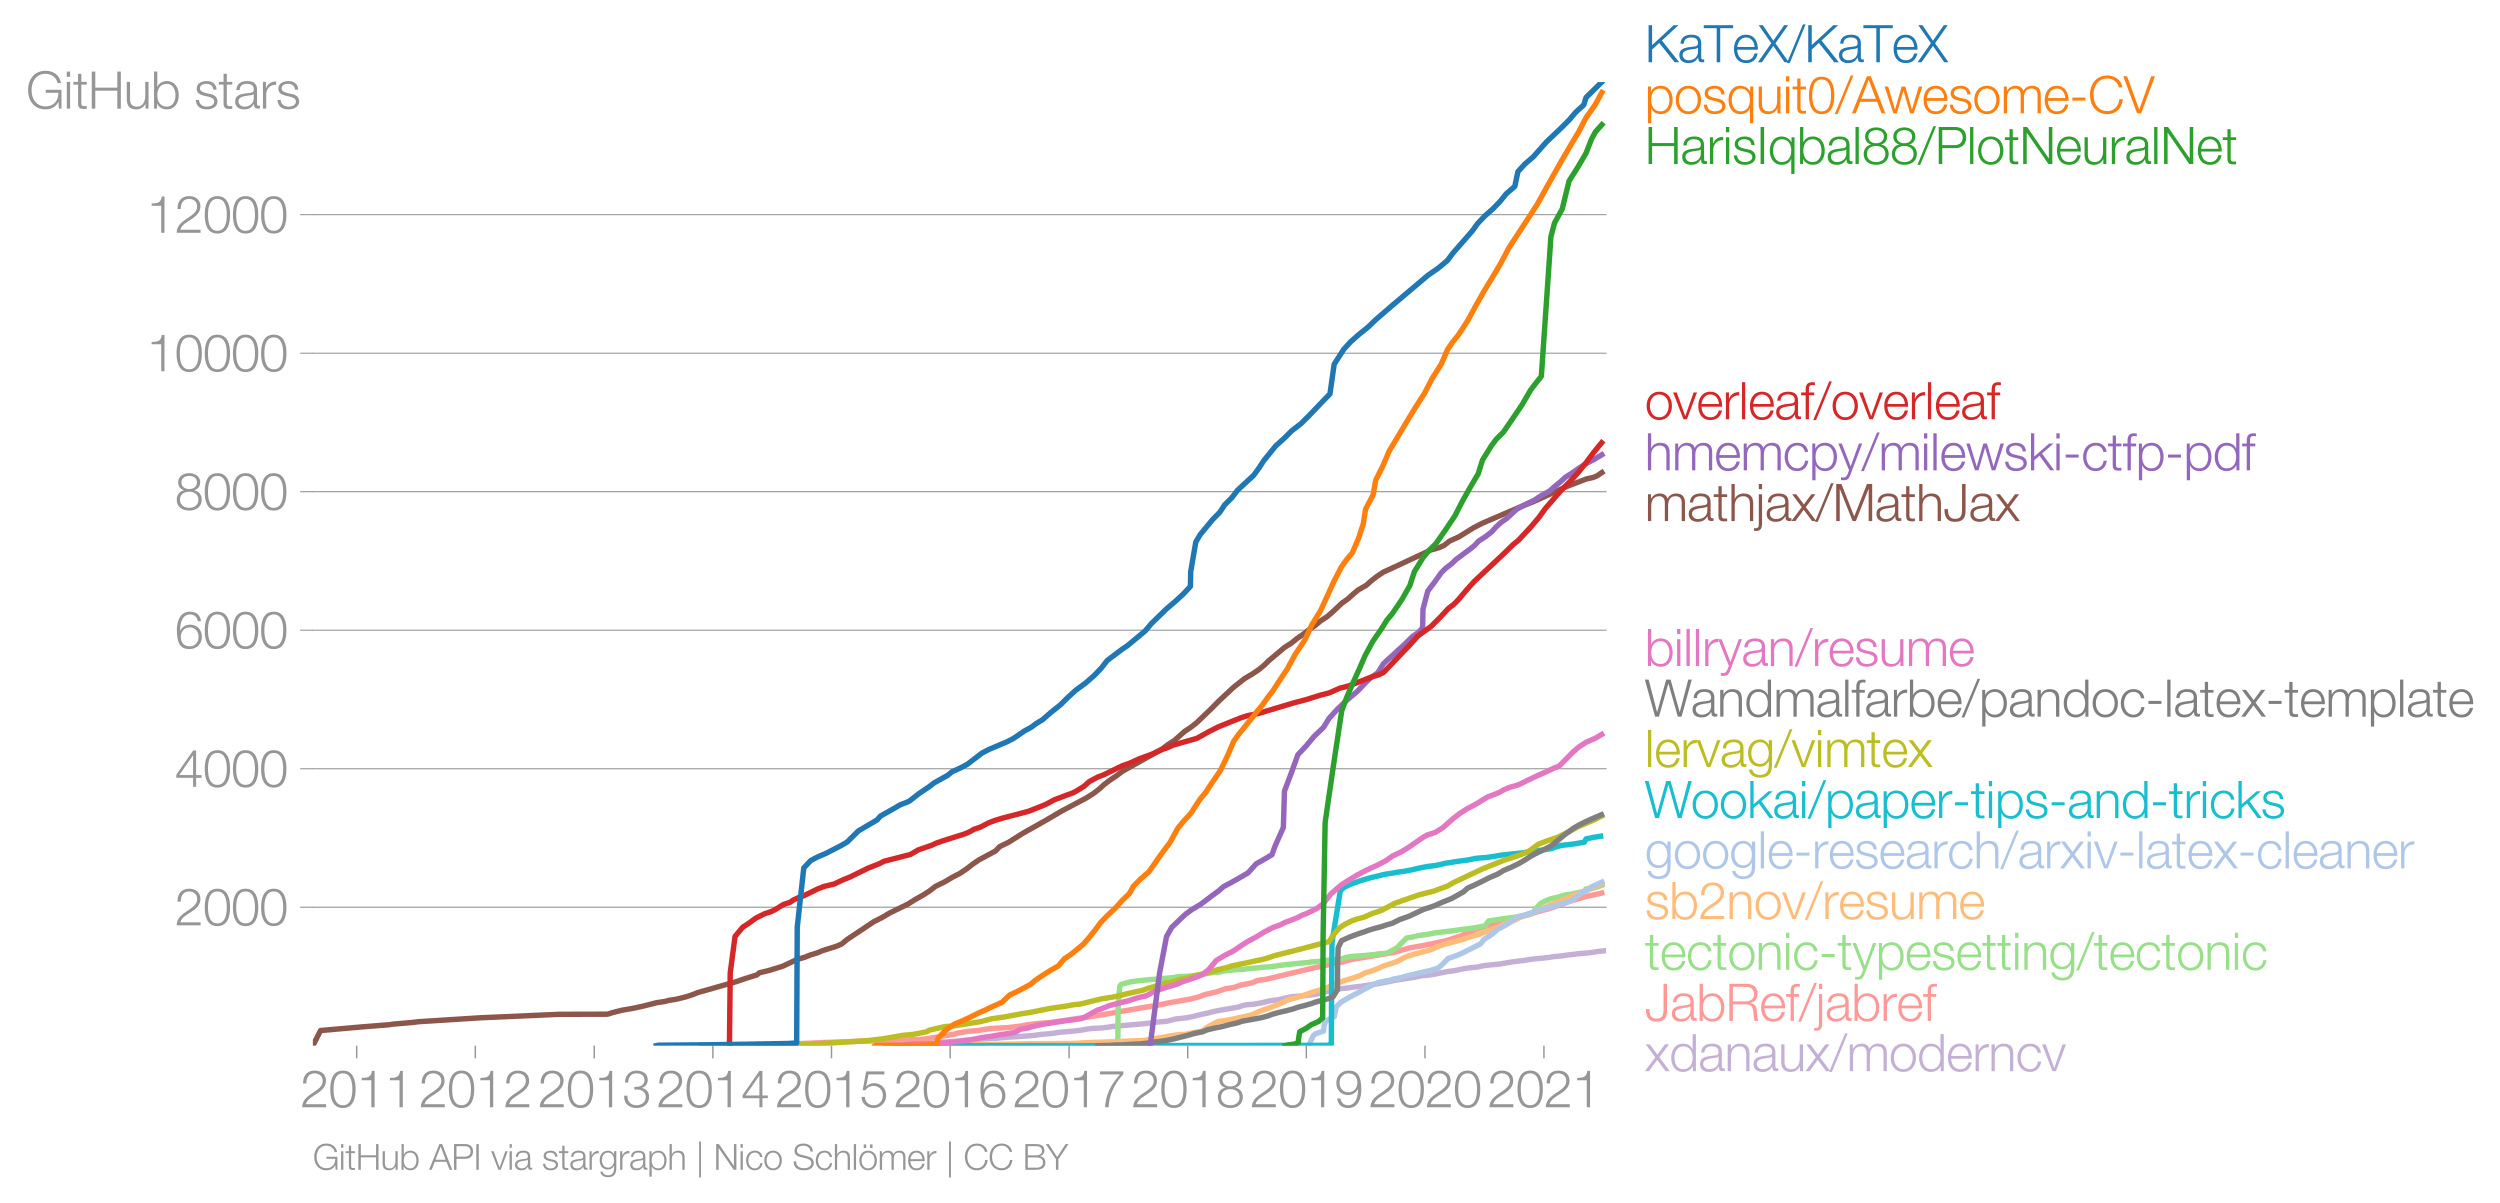 <svg height="443.088" viewBox="0 0 690.382 332.316" width="920.51" xmlns="http://www.w3.org/2000/svg" xmlns:xlink="http://www.w3.org/1999/xlink"><defs><style>*{stroke-linecap:butt;stroke-linejoin:round}</style></defs><g id="figure_1"><path d="M0 332.316h690.382V0H0z" style="fill:none" id="patch_1"/><g id="axes_1"><path d="M86.396 288.77h357.12V22.658H86.396z" style="fill:none" id="patch_2"/><g id="matplotlib.axis_1"><g id="xtick_1"><g id="line2d_1"><defs><path d="M0 0v3.5" id="mf310d216f3" style="stroke:#969696;stroke-width:.4"/></defs><use style="fill:#969696;stroke:#969696;stroke-width:.4" x="98.5" xlink:href="#mf310d216f3" y="288.77"/></g><g style="fill:#969696" transform="matrix(.14 0 0 -.14 82.933 305.767)" id="text_1"><defs><path d="M3181 371H691c109 602 909 999 1344 1293 583 378 1127 845 1127 1594 0 832-608 1260-1389 1260-973 0-1453-665-1434-1587h403c-12 659 276 1248 1012 1248 544 0 1004-333 1004-915 0-358-128-595-371-845C1626 1658 262 1331 230 0h2951v371z" id="HelveticaNeue-Light-32" transform="scale(.016)"/><path d="M1779 4179c1024 0 1159-1190 1159-1965 0-780-135-1971-1159-1971S621 1434 621 2214c0 775 134 1965 1158 1965zm0 339C474 4518 218 3258 218 2208 218 1165 474-96 1779-96c1306 0 1562 1261 1562 2310 0 1044-256 2304-1562 2304z" id="HelveticaNeue-Light-30" transform="scale(.016)"/><path d="M621 3328h1184V0h403v4480h-326c-122-826-557-838-1261-864v-288z" id="HelveticaNeue-Light-31" transform="scale(.016)"/></defs><use xlink:href="#HelveticaNeue-Light-32"/><use x="55.6" xlink:href="#HelveticaNeue-Light-30"/><use x="111.2" xlink:href="#HelveticaNeue-Light-31"/><use x="166.8" xlink:href="#HelveticaNeue-Light-31"/></g></g><g id="xtick_2"><use style="fill:#969696;stroke:#969696;stroke-width:.4" x="131.258" xlink:href="#mf310d216f3" y="288.77" id="line2d_2"/><g style="fill:#969696" transform="matrix(.14 0 0 -.14 115.692 305.767)" id="text_2"><use xlink:href="#HelveticaNeue-Light-32"/><use x="55.6" xlink:href="#HelveticaNeue-Light-30"/><use x="111.2" xlink:href="#HelveticaNeue-Light-31"/><use x="166.8" xlink:href="#HelveticaNeue-Light-32"/></g></g><g id="xtick_3"><use style="fill:#969696;stroke:#969696;stroke-width:.4" x="164.107" xlink:href="#mf310d216f3" y="288.77" id="line2d_3"/><g style="fill:#969696" transform="matrix(.14 0 0 -.14 148.54 305.767)" id="text_3"><defs><path d="M211 1427C147 467 813-96 1741-96c825 0 1542 486 1542 1363 0 589-339 1011-921 1107v13c480 115 755 506 755 992 0 794-685 1139-1389 1139-870 0-1408-627-1414-1472h403c-13 666 345 1133 1017 1133 538 0 980-256 980-845 0-563-493-819-909-812h-339v-340h339c595 0 1075-313 1075-947 0-640-557-992-1146-992-723 0-1145 474-1120 1184H211z" id="HelveticaNeue-Light-33" transform="scale(.016)"/></defs><use xlink:href="#HelveticaNeue-Light-32"/><use x="55.6" xlink:href="#HelveticaNeue-Light-30"/><use x="111.2" xlink:href="#HelveticaNeue-Light-31"/><use x="166.8" xlink:href="#HelveticaNeue-Light-33"/></g></g><g id="xtick_4"><use style="fill:#969696;stroke:#969696;stroke-width:.4" x="196.866" xlink:href="#mf310d216f3" y="288.77" id="line2d_4"/><g style="fill:#969696" transform="matrix(.14 0 0 -.14 181.3 305.767)" id="text_4"><defs><path d="M192 1114h2067V0h371v1114h672v339h-672v3027h-364L192 1504v-390zm365 339 1689 2438h13V1453H557z" id="HelveticaNeue-Light-34" transform="scale(.016)"/></defs><use xlink:href="#HelveticaNeue-Light-32"/><use x="55.6" xlink:href="#HelveticaNeue-Light-30"/><use x="111.2" xlink:href="#HelveticaNeue-Light-31"/><use x="166.8" xlink:href="#HelveticaNeue-Light-34"/></g></g><g id="xtick_5"><use style="fill:#969696;stroke:#969696;stroke-width:.4" x="229.625" xlink:href="#mf310d216f3" y="288.77" id="line2d_5"/><g style="fill:#969696" transform="matrix(.14 0 0 -.14 214.059 305.767)" id="text_5"><defs><path d="M230 1280C250 429 870-96 1702-96c858 0 1556 640 1556 1517 0 902-583 1549-1504 1549-346 0-724-154-948-416l-12 12 288 1485h1958v371H800L365 2099h345c218 339 602 531 999 531 665 0 1145-505 1145-1164 0-653-428-1223-1120-1223-614 0-1081 416-1100 1037H230z" id="HelveticaNeue-Light-35" transform="scale(.016)"/></defs><use xlink:href="#HelveticaNeue-Light-32"/><use x="55.6" xlink:href="#HelveticaNeue-Light-30"/><use x="111.2" xlink:href="#HelveticaNeue-Light-31"/><use x="166.8" xlink:href="#HelveticaNeue-Light-35"/></g></g><g id="xtick_6"><use style="fill:#969696;stroke:#969696;stroke-width:.4" x="262.384" xlink:href="#mf310d216f3" y="288.77" id="line2d_6"/><g style="fill:#969696" transform="matrix(.14 0 0 -.14 246.818 305.767)" id="text_6"><defs><path d="M1856 2579c685 0 1082-531 1082-1184 0-621-436-1152-1076-1152-780 0-1120 519-1120 1152 0 659 410 1184 1114 1184zm1376 768c-96 781-589 1171-1376 1171-1466 0-1600-1702-1600-2233C256 538 736-96 1824-96c883 0 1517 646 1517 1517 0 877-583 1497-1479 1497-505 0-979-300-1190-742h-13c0 813 192 2003 1235 2003 519 0 864-339 935-832h403z" id="HelveticaNeue-Light-36" transform="scale(.016)"/></defs><use xlink:href="#HelveticaNeue-Light-32"/><use x="55.6" xlink:href="#HelveticaNeue-Light-30"/><use x="111.2" xlink:href="#HelveticaNeue-Light-31"/><use x="166.8" xlink:href="#HelveticaNeue-Light-36"/></g></g><g id="xtick_7"><use style="fill:#969696;stroke:#969696;stroke-width:.4" x="295.233" xlink:href="#mf310d216f3" y="288.77" id="line2d_7"/><g style="fill:#969696" transform="matrix(.14 0 0 -.14 279.666 305.767)" id="text_7"><defs><path d="M326 4051h2477C1562 2637 1069 1517 960 0h435c103 2086 1255 3469 1811 4051v371H326v-371z" id="HelveticaNeue-Light-37" transform="scale(.016)"/></defs><use xlink:href="#HelveticaNeue-Light-32"/><use x="55.6" xlink:href="#HelveticaNeue-Light-30"/><use x="111.2" xlink:href="#HelveticaNeue-Light-31"/><use x="166.8" xlink:href="#HelveticaNeue-Light-37"/></g></g><g id="xtick_8"><use style="fill:#969696;stroke:#969696;stroke-width:.4" x="327.991" xlink:href="#mf310d216f3" y="288.77" id="line2d_8"/><g style="fill:#969696" transform="matrix(.14 0 0 -.14 312.425 305.767)" id="text_8"><defs><path d="M1779 243c-627 0-1139 339-1139 1011 0 660 525 986 1139 973 602 13 1139-326 1139-973 0-684-512-1011-1139-1011zm1357 3155c0 768-698 1120-1363 1120-659 0-1357-352-1357-1120 0-492 262-844 730-985v-13c-551-102-896-563-909-1146C237 352 941-96 1779-96c839 0 1543 448 1543 1350 0 602-340 1031-916 1146v13c455 134 730 499 730 985zm-1357-832c-473-12-960 231-960 832 0 512 467 781 960 781 538 0 954-269 954-781 0-576-461-844-954-832z" id="HelveticaNeue-Light-38" transform="scale(.016)"/></defs><use xlink:href="#HelveticaNeue-Light-32"/><use x="55.6" xlink:href="#HelveticaNeue-Light-30"/><use x="111.2" xlink:href="#HelveticaNeue-Light-31"/><use x="166.8" xlink:href="#HelveticaNeue-Light-38"/></g></g><g id="xtick_9"><use style="fill:#969696;stroke:#969696;stroke-width:.4" x="360.75" xlink:href="#mf310d216f3" y="288.77" id="line2d_9"/><g style="fill:#969696" transform="matrix(.14 0 0 -.14 345.184 305.767)" id="text_9"><defs><path d="M1702 1843c-684 0-1081 531-1081 1184 0 621 435 1152 1075 1152 781 0 1120-518 1120-1152 0-659-410-1184-1114-1184zM326 1075C422 294 915-96 1702-96c1466 0 1600 1702 1600 2234 0 1747-480 2380-1568 2380-883 0-1516-646-1516-1516 0-877 582-1498 1478-1498 506 0 979 301 1190 742h13c0-812-192-2003-1235-2003-518 0-864 339-934 832H326z" id="HelveticaNeue-Light-39" transform="scale(.016)"/></defs><use xlink:href="#HelveticaNeue-Light-32"/><use x="55.6" xlink:href="#HelveticaNeue-Light-30"/><use x="111.2" xlink:href="#HelveticaNeue-Light-31"/><use x="166.8" xlink:href="#HelveticaNeue-Light-39"/></g></g><g id="xtick_10"><use style="fill:#969696;stroke:#969696;stroke-width:.4" x="393.509" xlink:href="#mf310d216f3" y="288.77" id="line2d_10"/><g style="fill:#969696" transform="matrix(.14 0 0 -.14 377.943 305.767)" id="text_10"><use xlink:href="#HelveticaNeue-Light-32"/><use x="55.6" xlink:href="#HelveticaNeue-Light-30"/><use x="111.2" xlink:href="#HelveticaNeue-Light-32"/><use x="166.8" xlink:href="#HelveticaNeue-Light-30"/></g></g><g id="xtick_11"><use style="fill:#969696;stroke:#969696;stroke-width:.4" x="426.358" xlink:href="#mf310d216f3" y="288.77" id="line2d_11"/><g style="fill:#969696" transform="matrix(.14 0 0 -.14 410.792 305.767)" id="text_11"><use xlink:href="#HelveticaNeue-Light-32"/><use x="55.6" xlink:href="#HelveticaNeue-Light-30"/><use x="111.2" xlink:href="#HelveticaNeue-Light-32"/><use x="166.8" xlink:href="#HelveticaNeue-Light-31"/></g></g></g><g id="matplotlib.axis_2"><g id="ytick_1"><path clip-path="url(#p5af0086880)" d="M86.396 250.538h357.12" style="fill:none;stroke:#969696;stroke-linecap:square;stroke-width:.3" id="line2d_12"/><g id="line2d_13"><defs><path d="M0 0h-3.5" id="m563190202d" style="stroke:#969696;stroke-width:.3"/></defs><use style="fill:#969696;stroke:#969696;stroke-width:.3" x="86.396" xlink:href="#m563190202d" y="250.538"/></g><g style="fill:#969696" transform="matrix(.14 0 0 -.14 48.264 255.537)" id="text_12"><use xlink:href="#HelveticaNeue-Light-32"/><use x="55.6" xlink:href="#HelveticaNeue-Light-30"/><use x="111.2" xlink:href="#HelveticaNeue-Light-30"/><use x="166.8" xlink:href="#HelveticaNeue-Light-30"/></g></g><g id="ytick_2"><path clip-path="url(#p5af0086880)" d="M86.396 212.287h357.12" style="fill:none;stroke:#969696;stroke-linecap:square;stroke-width:.3" id="line2d_14"/><use style="fill:#969696;stroke:#969696;stroke-width:.3" x="86.396" xlink:href="#m563190202d" y="212.287" id="line2d_15"/><g style="fill:#969696" transform="matrix(.14 0 0 -.14 48.264 217.286)" id="text_13"><use xlink:href="#HelveticaNeue-Light-34"/><use x="55.6" xlink:href="#HelveticaNeue-Light-30"/><use x="111.2" xlink:href="#HelveticaNeue-Light-30"/><use x="166.8" xlink:href="#HelveticaNeue-Light-30"/></g></g><g id="ytick_3"><path clip-path="url(#p5af0086880)" d="M86.396 174.036h357.12" style="fill:none;stroke:#969696;stroke-linecap:square;stroke-width:.3" id="line2d_16"/><use style="fill:#969696;stroke:#969696;stroke-width:.3" x="86.396" xlink:href="#m563190202d" y="174.036" id="line2d_17"/><g style="fill:#969696" transform="matrix(.14 0 0 -.14 48.264 179.035)" id="text_14"><use xlink:href="#HelveticaNeue-Light-36"/><use x="55.6" xlink:href="#HelveticaNeue-Light-30"/><use x="111.2" xlink:href="#HelveticaNeue-Light-30"/><use x="166.8" xlink:href="#HelveticaNeue-Light-30"/></g></g><g id="ytick_4"><path clip-path="url(#p5af0086880)" d="M86.396 135.785h357.12" style="fill:none;stroke:#969696;stroke-linecap:square;stroke-width:.3" id="line2d_18"/><use style="fill:#969696;stroke:#969696;stroke-width:.3" x="86.396" xlink:href="#m563190202d" y="135.785" id="line2d_19"/><g style="fill:#969696" transform="matrix(.14 0 0 -.14 48.264 140.784)" id="text_15"><use xlink:href="#HelveticaNeue-Light-38"/><use x="55.6" xlink:href="#HelveticaNeue-Light-30"/><use x="111.2" xlink:href="#HelveticaNeue-Light-30"/><use x="166.8" xlink:href="#HelveticaNeue-Light-30"/></g></g><g id="ytick_5"><path clip-path="url(#p5af0086880)" d="M86.396 97.534h357.12" style="fill:none;stroke:#969696;stroke-linecap:square;stroke-width:.3" id="line2d_20"/><use style="fill:#969696;stroke:#969696;stroke-width:.3" x="86.396" xlink:href="#m563190202d" y="97.534" id="line2d_21"/><g style="fill:#969696" transform="matrix(.14 0 0 -.14 40.48 102.533)" id="text_16"><use xlink:href="#HelveticaNeue-Light-31"/><use x="55.6" xlink:href="#HelveticaNeue-Light-30"/><use x="111.2" xlink:href="#HelveticaNeue-Light-30"/><use x="166.8" xlink:href="#HelveticaNeue-Light-30"/><use x="222.4" xlink:href="#HelveticaNeue-Light-30"/></g></g><g id="ytick_6"><path clip-path="url(#p5af0086880)" d="M86.396 59.283h357.12" style="fill:none;stroke:#969696;stroke-linecap:square;stroke-width:.3" id="line2d_22"/><use style="fill:#969696;stroke:#969696;stroke-width:.3" x="86.396" xlink:href="#m563190202d" y="59.283" id="line2d_23"/><g style="fill:#969696" transform="matrix(.14 0 0 -.14 40.48 64.282)" id="text_17"><use xlink:href="#HelveticaNeue-Light-31"/><use x="55.6" xlink:href="#HelveticaNeue-Light-32"/><use x="111.2" xlink:href="#HelveticaNeue-Light-30"/><use x="166.8" xlink:href="#HelveticaNeue-Light-30"/><use x="222.4" xlink:href="#HelveticaNeue-Light-30"/></g></g><g style="fill:#969696" transform="matrix(.14 0 0 -.14 7.2 29.999)" id="text_18"><defs><path d="M4365 2323H2426v-371h1555c19-966-570-1677-1581-1677-1210 0-1722 1011-1722 2010 0 998 512 2009 1722 2009 870 0 1414-620 1472-1145h435c-166 998-947 1517-1907 1517-1440 0-2157-1133-2157-2381S960-96 2400-96c659 0 1274 275 1581 928h13l57-832h314v2323z" id="HelveticaNeue-Light-47" transform="scale(.016)"/><path d="M390 0h404v3302H390V0zm0 3923h404v647H390v-647z" id="HelveticaNeue-Light-69" transform="scale(.016)"/><path d="M1024 4294H621v-992H45v-339h576V704c-7-563 179-742 717-742 121 0 236 12 358 12v346c-115-13-230-19-346-19-288 19-326 173-326 435v2227h672v339h-672v992z" id="HelveticaNeue-Light-74" transform="scale(.016)"/><path d="M461 0h435v2214h2714V0h435v4570h-435V2586H896v1984H461V0z" id="HelveticaNeue-Light-48" transform="scale(.016)"/><path d="M3059 3302h-403V1568c0-672-301-1325-992-1325-640 0-864 314-883 909v2150H378V1158C378 390 704-96 1536-96c493 0 928 250 1139 691h13V0h371v3302z" id="HelveticaNeue-Light-75" transform="scale(.016)"/><path d="M3027 1651c0-685-313-1408-1081-1408-858 0-1159 723-1159 1408s301 1408 1159 1408c768 0 1081-723 1081-1408zM384 0h371v627h13C954 179 1414-96 1946-96c1004 0 1484 813 1484 1747 0 935-480 1747-1484 1747-493 0-973-249-1146-723h-13v1895H384V0z" id="HelveticaNeue-Light-62" transform="scale(.016)"/><path d="M2765 2336c-26 717-551 1062-1210 1062-582 0-1241-256-1241-928 0-563 396-742 921-883l519-115c364-90 723-218 723-602 0-460-525-627-903-627-537 0-940 282-972 826H198C262 262 787-96 1555-96c615 0 1325 275 1325 992 0 576-480 845-941 915l-537 122c-276 70-685 198-685 557 0 428 422 569 781 569 460 0 844-224 864-723h403z" id="HelveticaNeue-Light-73" transform="scale(.016)"/><path d="M2496 1280c6-646-538-1037-1152-1037-378 0-736 250-736 653 0 646 851 640 1536 762 109 19 288 51 339 147h13v-525zM749 2291c13 538 384 768 883 768 474 0 864-134 864-678 0-365-186-410-518-448-871-103-1773-135-1773-1063 0-665 499-966 1107-966 634 0 922 243 1203 672h13c0-346 64-576 474-576 108 0 172 6 262 26v339c-32-13-83-26-128-26-160 0-237 90-237 243v1754c0 883-633 1062-1216 1062-755 0-1299-332-1337-1107h403z" id="HelveticaNeue-Light-61" transform="scale(.016)"/><path d="M384 0h403v1760c0 685 499 1222 1229 1184v403c-595 26-1043-288-1248-819h-13v774H384V0z" id="HelveticaNeue-Light-72" transform="scale(.016)"/></defs><use xlink:href="#HelveticaNeue-Light-47"/><use x="74.1" xlink:href="#HelveticaNeue-Light-69"/><use x="92.6" xlink:href="#HelveticaNeue-Light-74"/><use x="122.2" xlink:href="#HelveticaNeue-Light-48"/><use x="192.6" xlink:href="#HelveticaNeue-Light-75"/><use x="246.3" xlink:href="#HelveticaNeue-Light-62"/><use x="303.7" xlink:href="#HelveticaNeue-Light-20"/><use x="331.5" xlink:href="#HelveticaNeue-Light-73"/><use x="379.6" xlink:href="#HelveticaNeue-Light-74"/><use x="409.2" xlink:href="#HelveticaNeue-Light-61"/><use x="461.1" xlink:href="#HelveticaNeue-Light-72"/><use x="492.6" xlink:href="#HelveticaNeue-Light-73"/></g></g><path clip-path="url(#p5af0086880)" d="m248.797 288.77 1.75-.191 1.91-.096 1.516-.115 1.544-.19 2.356-.211 2.474-.192 1.914-.095 1.197-.115 2.16-.21 1.071-.096 1.978-.115 2.528-.19 1.369-.097 2.328-.114 2.172-.21.905-.096 2.277-.115 1.48-.096 1.383-.095 2.494-.21 1.423-.211 2.376-.21 1.73-.192 1.174-.21 2.266-.191 2.32-.21 1.633-.192 1.065-.21 1.32-.21 1.201-.096 2.224-.115 1.662-.191 1.15-.21 2.416-.211 2.408-.21 2.266-.192 2.357-.21 1.609-.21 1.665-.21 2.348-.192.854-.21 1.437-.402 1.78-.191 1.676-.21 1.963-.422 1.539-.401 2.03-.421 1.433-.402 2.15-.42 2.422-.402 2.366-.42 1.294-.402.695-.21 2.417-.211 2.243-.402 1.723-.42.957-.192 1.895-.21 1.676-.421 1.905-.402 2.249-.19 1.986-.211 1.705-.191 1.321-.21 1.852-.422 1.22-.401 2.556-.421.732-.191 2.046-.21 1.26-.211 2.134-.21 2.628-.402 2.628-.42 2.073-.402 2.036-.421 2.406-.402 1.473-.21 1.426-.21 1.882-.402 1.83-.21 1.707-.211 1.938-.402 1.954-.401 1.62-.192 1.16-.21 1.904-.42 1.341-.192 2.087-.21 2.05-.421 1.892-.191 2.222-.21 2.434-.421 1.257-.192 1.53-.21 1.936-.21.962-.21 1.58-.192 2.23-.21 1.973-.21 1.103-.211 2.178-.192 1.383-.21 1.856-.21 1.512-.21 2.603-.192 1.518-.21 1.368-.21 2.104-.211" style="fill:none;stroke:#c5b0d5;stroke-linecap:square;stroke-width:1.5" id="line2d_24"/><path clip-path="url(#p5af0086880)" d="m203.124 288.77 3.315-.23 2.333-.076 8.6-.115 2.65-.115 8.175-.363 25.988-.841 1.703-.173 7.676-1.281 1.107-.325 2.968-.478 2.239-.172 2.98-.478 1.954-.173 3.31-.153 4.013-.478 1.472-.325 2.627-.325 4.043-.325 6.395-.956 4.359-.632 4.051-.65 9.206-1.626 5.784-.956 2.89-.63 5.61-.976 2.519-.631 1.649-.65 2.956-.651 2.763-.956 2.269-.325 1.847-.65 3.251-.65 1.415-.651 2.323-.306 4.081-.976 9.419-2.256 1.664-.326 4.154-.956 2.065-.325 2.163-.631 11.744-1.95 4.481-1.282 3.689-.631 6.113-1.282 4.072-1.3 2.972-1.282 1.558-.65 3.984-1.281 3.175-.632 3.922-1.3 2.759-.65 1.985-.632 4.55-1.3 3.731-1.281 1.681-.65 4.443-1.301 4.343-.957h0" style="fill:none;stroke:#ff9896;stroke-linecap:square;stroke-width:1.5" id="line2d_25"/><path clip-path="url(#p5af0086880)" d="m298.784 288.77 2.17-.02.9-.018.108-.039 1.751-.019 1.914-.019 2.965-.019v-.019l.008-.172.013-.344.032-.67.066-1.358.017-2.716.05-5.412.424-5.413.383-.669 2.364-.67 2.033-.324 1.868-.173 1.756-.172 2.068-.172 1.53-.172 2.534-.172.918-.172 1.062-.153 1.924-.077 1.258-.095 2.341-.345 2.178-.344.795-.172 2.24-.172 1.554-.325 1.287-.172 1.688-.173 2.675-.172 1.128-.172 2.284-.172 1.793-.172 1.871-.153 1.315-.172 2.535-.344 1.454-.153 1.622-.173 1.625-.172 2.16-.172.788-.153 2.27-.172 2.662-.344 1.784-.172 1.794-.172.766-.345 1.852-.325 2.68-.172 1.74-.172 1.802-.172 1.045-.172 2.225-.173.483-.172 2.446-1.358 2.661-2.696 1.996-.325 1.295-.345 2.585-.344 1.696-.344 2.583-.325 1.504-.172 1.343-.173 2.286-.344 1.792-.172 1.071-.172 1.933-.325 1.668-.344.393-.67.558-.67 2.463-.344 2.238-.344 2.691-.325 1.616-.344 1.805-.344 1.24-.345.975-1.358 1.173-1.338 1.19-.67 1.735-.688 1.422-.325 1.288-.345 1.097-.344 2.352-.344 1.288-.325 1.79-.345.46-.688 2.096-.249.945-.248 1.348-.517" style="fill:none;stroke:#98df8a;stroke-linecap:square;stroke-width:1.5" id="line2d_26"/><g style="fill:#1f77b4" transform="matrix(.14 0 0 -.14 454.23 17.197)" id="text_19"><defs><path d="M461 0h435v1568l877 813L3674 0h563L2099 2682l2042 1888h-589L896 2112v2458H461V0z" id="HelveticaNeue-Light-4b" transform="scale(.016)"/><path d="M-32 4198h1594V0h435v4198h1593v372H-32v-372z" id="HelveticaNeue-Light-54" transform="scale(.016)"/><path d="M3162 1542c32 928-391 1856-1453 1856-1050 0-1491-876-1491-1747C218 710 659-96 1709-96c832 0 1267 435 1440 1184h-403c-128-499-448-845-1037-845-775 0-1082 711-1088 1299h2541zM621 1882c64 601 429 1177 1088 1177 653 0 1030-569 1049-1177H621z" id="HelveticaNeue-Light-65" transform="scale(.016)"/><path d="M1568 2355-77 0h493l1408 2016L3213 0h525L2086 2342l1562 2228h-486L1824 2656 531 4570H19l1549-2215z" id="HelveticaNeue-Light-58" transform="scale(.016)"/><path d="m262-96 1952 4762h-326L-83-96h345z" id="HelveticaNeue-Light-2f" transform="scale(.016)"/></defs><use xlink:href="#HelveticaNeue-Light-4b"/><use x="64.8" xlink:href="#HelveticaNeue-Light-61"/><use x="116.7" xlink:href="#HelveticaNeue-Light-54"/><use x="172.3" xlink:href="#HelveticaNeue-Light-65"/><use x="224.2" xlink:href="#HelveticaNeue-Light-58"/><use x="281.6" xlink:href="#HelveticaNeue-Light-2f"/><use x="314.9" xlink:href="#HelveticaNeue-Light-4b"/><use x="379.7" xlink:href="#HelveticaNeue-Light-61"/><use x="431.6" xlink:href="#HelveticaNeue-Light-54"/><use x="487.2" xlink:href="#HelveticaNeue-Light-65"/><use x="539.1" xlink:href="#HelveticaNeue-Light-58"/></g><g style="fill:#ff7f0e" transform="matrix(.14 0 0 -.14 454.23 31.302)" id="text_20"><defs><path d="M3027 1651c0-685-313-1408-1081-1408-858 0-1159 723-1159 1408 0 749 269 1408 1159 1408 768 0 1081-723 1081-1408zM384-1222h403V627h13C973 154 1453-96 1946-96c1004 0 1484 813 1484 1747 0 935-480 1747-1484 1747-532 0-992-275-1178-723h-13v627H384v-4524z" id="HelveticaNeue-Light-70" transform="scale(.016)"/><path d="M1779 3398c-1011 0-1561-800-1561-1747S768-96 1779-96s1562 800 1562 1747-551 1747-1562 1747zm0-339c775 0 1159-704 1159-1408S2554 243 1779 243c-774 0-1158 704-1158 1408s384 1408 1158 1408z" id="HelveticaNeue-Light-6f" transform="scale(.016)"/><path d="M646 1651c0 685 314 1408 1082 1408 858 0 1158-723 1158-1408S2586 243 1728 243C960 243 646 966 646 1651zm2644 1651h-372v-627h-12c-173 429-698 723-1178 723-1005 0-1485-812-1485-1747C243 717 723-96 1728-96c493 0 973 250 1146 723h12v-1849h404v4524z" id="HelveticaNeue-Light-71" transform="scale(.016)"/><path d="M-45 0h467l551 1421h2080L3610 0h467L2285 4570h-487L-45 0zm2067 4134 884-2342H1107l915 2342z" id="HelveticaNeue-Light-41" transform="scale(.016)"/><path d="M1114 0h441l807 2778h12L3187 0h442l1062 3302h-429L3418 474h-13l-807 2828h-454L1338 474h-13L480 3302H51L1114 0z" id="HelveticaNeue-Light-77" transform="scale(.016)"/><path d="M384 0h403v1843c7 691 288 1216 986 1216 512 0 697-371 691-819V0h403v1869c0 614 199 1190 896 1190 576 0 781-294 781-838V0h403v2240c0 781-371 1158-1094 1158-435 0-851-211-1050-646-121 435-512 646-947 646-525 0-870-256-1082-652h-19v556H384V0z" id="HelveticaNeue-Light-6d" transform="scale(.016)"/><path d="M1984 1574v372H384v-372h1600z" id="HelveticaNeue-Light-2d" transform="scale(.016)"/><path d="M4237 3187c-115 960-973 1479-1837 1479-1440 0-2157-1133-2157-2381S960-96 2400-96c1069 0 1779 717 1901 1837h-435c-84-813-621-1466-1466-1466-1210 0-1722 1011-1722 2010 0 998 512 2009 1722 2009 666 0 1248-403 1402-1107h435z" id="HelveticaNeue-Light-43" transform="scale(.016)"/><path d="M1651 0h506l1696 4570h-461L1920 480h-13L422 4570H-45L1651 0z" id="HelveticaNeue-Light-56" transform="scale(.016)"/></defs><use xlink:href="#HelveticaNeue-Light-70"/><use x="57.4" xlink:href="#HelveticaNeue-Light-6f"/><use x="113" xlink:href="#HelveticaNeue-Light-73"/><use x="161.1" xlink:href="#HelveticaNeue-Light-71"/><use x="218.5" xlink:href="#HelveticaNeue-Light-75"/><use x="272.2" xlink:href="#HelveticaNeue-Light-69"/><use x="290.7" xlink:href="#HelveticaNeue-Light-74"/><use x="320.3" xlink:href="#HelveticaNeue-Light-30"/><use x="375.9" xlink:href="#HelveticaNeue-Light-2f"/><use x="409.2" xlink:href="#HelveticaNeue-Light-41"/><use x="472.2" xlink:href="#HelveticaNeue-Light-77"/><use x="546.3" xlink:href="#HelveticaNeue-Light-65"/><use x="598.2" xlink:href="#HelveticaNeue-Light-73"/><use x="646.3" xlink:href="#HelveticaNeue-Light-6f"/><use x="701.9" xlink:href="#HelveticaNeue-Light-6d"/><use x="785.2" xlink:href="#HelveticaNeue-Light-65"/><use x="837.1" xlink:href="#HelveticaNeue-Light-2d"/><use x="874.1" xlink:href="#HelveticaNeue-Light-43"/><use x="944.5" xlink:href="#HelveticaNeue-Light-56"/></g><g style="fill:#2ca02c" transform="matrix(.14 0 0 -.14 454.23 45.302)" id="text_21"><defs><path d="M493 0h435v4570H493V0z" id="HelveticaNeue-Light-49" transform="scale(.016)"/><path d="M390 0h404v4570H390V0z" id="HelveticaNeue-Light-6c" transform="scale(.016)"/><path d="M461 0h435v1958h1594c819 0 1356 480 1356 1306s-537 1306-1356 1306H461V0zm435 4198h1498c601 0 1017-307 1017-934s-416-934-1017-934H896v1868z" id="HelveticaNeue-Light-50" transform="scale(.016)"/><path d="M454 0h436v3866h12L3565 0h486v4570h-435V704h-13L941 4570H454V0z" id="HelveticaNeue-Light-4e" transform="scale(.016)"/></defs><use xlink:href="#HelveticaNeue-Light-48"/><use x="70.4" xlink:href="#HelveticaNeue-Light-61"/><use x="122.3" xlink:href="#HelveticaNeue-Light-72"/><use x="153.8" xlink:href="#HelveticaNeue-Light-69"/><use x="172.3" xlink:href="#HelveticaNeue-Light-73"/><use x="220.4" xlink:href="#HelveticaNeue-Light-49"/><use x="242.6" xlink:href="#HelveticaNeue-Light-71"/><use x="300" xlink:href="#HelveticaNeue-Light-62"/><use x="357.4" xlink:href="#HelveticaNeue-Light-61"/><use x="409.3" xlink:href="#HelveticaNeue-Light-6c"/><use x="427.8" xlink:href="#HelveticaNeue-Light-38"/><use x="483.4" xlink:href="#HelveticaNeue-Light-38"/><use x="539" xlink:href="#HelveticaNeue-Light-2f"/><use x="572.3" xlink:href="#HelveticaNeue-Light-50"/><use x="635.3" xlink:href="#HelveticaNeue-Light-6c"/><use x="653.8" xlink:href="#HelveticaNeue-Light-6f"/><use x="709.4" xlink:href="#HelveticaNeue-Light-74"/><use x="739" xlink:href="#HelveticaNeue-Light-4e"/><use x="809.4" xlink:href="#HelveticaNeue-Light-65"/><use x="861.3" xlink:href="#HelveticaNeue-Light-75"/><use x="915" xlink:href="#HelveticaNeue-Light-72"/><use x="946.5" xlink:href="#HelveticaNeue-Light-61"/><use x="998.4" xlink:href="#HelveticaNeue-Light-6c"/><use x="1016.9" xlink:href="#HelveticaNeue-Light-4e"/><use x="1087.3" xlink:href="#HelveticaNeue-Light-65"/><use x="1139.2" xlink:href="#HelveticaNeue-Light-74"/></g><g style="fill:#d62728" transform="matrix(.14 0 0 -.14 454.23 115.782)" id="text_22"><defs><path d="M1286 0h429l1235 3302h-416L1510 403h-12L461 3302H13L1286 0z" id="HelveticaNeue-Light-76" transform="scale(.016)"/><path d="M1658 3302h-653v288c6 359-7 640 441 640 96 0 186-12 295-32v346c-128 19-224 26-339 26-647 0-807-397-800-967v-301H38v-339h564V0h403v2963h653v339z" id="HelveticaNeue-Light-66" transform="scale(.016)"/></defs><use xlink:href="#HelveticaNeue-Light-6f"/><use x="55.6" xlink:href="#HelveticaNeue-Light-76"/><use x="101.9" xlink:href="#HelveticaNeue-Light-65"/><use x="153.8" xlink:href="#HelveticaNeue-Light-72"/><use x="185.3" xlink:href="#HelveticaNeue-Light-6c"/><use x="203.8" xlink:href="#HelveticaNeue-Light-65"/><use x="255.7" xlink:href="#HelveticaNeue-Light-61"/><use x="307.6" xlink:href="#HelveticaNeue-Light-66"/><use x="333.5" xlink:href="#HelveticaNeue-Light-2f"/><use x="366.8" xlink:href="#HelveticaNeue-Light-6f"/><use x="422.4" xlink:href="#HelveticaNeue-Light-76"/><use x="468.7" xlink:href="#HelveticaNeue-Light-65"/><use x="520.6" xlink:href="#HelveticaNeue-Light-72"/><use x="552.1" xlink:href="#HelveticaNeue-Light-6c"/><use x="570.6" xlink:href="#HelveticaNeue-Light-65"/><use x="622.5" xlink:href="#HelveticaNeue-Light-61"/><use x="674.4" xlink:href="#HelveticaNeue-Light-66"/></g><g style="fill:#9467bd" transform="matrix(.14 0 0 -.14 454.23 129.887)" id="text_23"><defs><path d="M378 0h403v1926c13 647 397 1133 1037 1133 652 0 838-429 838-998V0h403v2125c0 787-281 1273-1209 1273-468 0-909-268-1056-665h-13v1837H378V0z" id="HelveticaNeue-Light-68" transform="scale(.016)"/><path d="M3117 2266c-90 755-634 1132-1338 1132-1011 0-1561-800-1561-1747S768-96 1779-96c736 0 1255 486 1363 1280h-403c-51-550-461-941-960-941-774 0-1158 704-1158 1408s384 1408 1158 1408c525 0 826-301 935-793h403z" id="HelveticaNeue-Light-63" transform="scale(.016)"/><path d="m1331 13-141-378c-134-307-217-518-576-518-89 0-179 13-275 32v-339c64-26 147-26 307-32 506 0 640 160 871 716l1433 3808h-403L1530 486 442 3302H13L1331 13z" id="HelveticaNeue-Light-79" transform="scale(.016)"/><path d="M384 0h403v1254l653 544L2746 0h505L1747 2080l1408 1222h-537L787 1702v2868H384V0z" id="HelveticaNeue-Light-6b" transform="scale(.016)"/><path d="M646 1651c0 685 314 1408 1082 1408 858 0 1158-723 1158-1408S2586 243 1728 243C960 243 646 966 646 1651zm2644 2919h-404V2675h-12c-173 474-653 723-1146 723-1005 0-1485-812-1485-1747C243 717 723-96 1728-96c480 0 1005 294 1178 723h12V0h372v4570z" id="HelveticaNeue-Light-64" transform="scale(.016)"/></defs><use xlink:href="#HelveticaNeue-Light-68"/><use x="53.7" xlink:href="#HelveticaNeue-Light-6d"/><use x="137" xlink:href="#HelveticaNeue-Light-65"/><use x="188.9" xlink:href="#HelveticaNeue-Light-6d"/><use x="272.2" xlink:href="#HelveticaNeue-Light-63"/><use x="324.1" xlink:href="#HelveticaNeue-Light-70"/><use x="381.5" xlink:href="#HelveticaNeue-Light-79"/><use x="427.8" xlink:href="#HelveticaNeue-Light-2f"/><use x="461.1" xlink:href="#HelveticaNeue-Light-6d"/><use x="544.4" xlink:href="#HelveticaNeue-Light-69"/><use x="562.9" xlink:href="#HelveticaNeue-Light-6c"/><use x="581.4" xlink:href="#HelveticaNeue-Light-65"/><use x="633.3" xlink:href="#HelveticaNeue-Light-77"/><use x="707.4" xlink:href="#HelveticaNeue-Light-73"/><use x="755.5" xlink:href="#HelveticaNeue-Light-6b"/><use x="805.5" xlink:href="#HelveticaNeue-Light-69"/><use x="824" xlink:href="#HelveticaNeue-Light-2d"/><use x="861" xlink:href="#HelveticaNeue-Light-63"/><use x="912.9" xlink:href="#HelveticaNeue-Light-74"/><use x="942.5" xlink:href="#HelveticaNeue-Light-66"/><use x="968.4" xlink:href="#HelveticaNeue-Light-70"/><use x="1025.8" xlink:href="#HelveticaNeue-Light-2d"/><use x="1062.8" xlink:href="#HelveticaNeue-Light-70"/><use x="1120.2" xlink:href="#HelveticaNeue-Light-64"/><use x="1177.6" xlink:href="#HelveticaNeue-Light-66"/></g><g style="fill:#8c564b" transform="matrix(.14 0 0 -.14 454.23 143.887)" id="text_24"><defs><path d="M390-403c0-275-51-480-364-480-64-7-154 0-218 6v-333c96 0 186-12 282-12 569 0 704 422 704 915v3609H390V-403zm0 4326h404v647H390v-647z" id="HelveticaNeue-Light-6a" transform="scale(.016)"/><path d="M6 0h500l1017 1389L2560 0h512L1786 1722l1190 1580h-506l-921-1254-941 1254H102l1184-1587L6 0z" id="HelveticaNeue-Light-78" transform="scale(.016)"/><path d="M448 0h435v3949h13L2464 0h410l1561 3949h13V0h435v4570h-640L2669 563 1088 4570H448V0z" id="HelveticaNeue-Light-4d" transform="scale(.016)"/><path d="M2304 1459c0-838-179-1184-858-1184-902 0-864 800-876 1191H134C128 672 358-96 1408-96c986 0 1331 442 1331 1370v3296h-435V1459z" id="HelveticaNeue-Light-4a" transform="scale(.016)"/></defs><use xlink:href="#HelveticaNeue-Light-6d"/><use x="83.3" xlink:href="#HelveticaNeue-Light-61"/><use x="135.2" xlink:href="#HelveticaNeue-Light-74"/><use x="164.8" xlink:href="#HelveticaNeue-Light-68"/><use x="218.5" xlink:href="#HelveticaNeue-Light-6a"/><use x="237" xlink:href="#HelveticaNeue-Light-61"/><use x="288.9" xlink:href="#HelveticaNeue-Light-78"/><use x="337" xlink:href="#HelveticaNeue-Light-2f"/><use x="370.3" xlink:href="#HelveticaNeue-Light-4d"/><use x="453.6" xlink:href="#HelveticaNeue-Light-61"/><use x="505.5" xlink:href="#HelveticaNeue-Light-74"/><use x="535.1" xlink:href="#HelveticaNeue-Light-68"/><use x="588.8" xlink:href="#HelveticaNeue-Light-4a"/><use x="638.8" xlink:href="#HelveticaNeue-Light-61"/><use x="690.7" xlink:href="#HelveticaNeue-Light-78"/></g><g style="fill:#e377c2" transform="matrix(.14 0 0 -.14 454.23 183.914)" id="text_25"><defs><path d="M378 0h403v1926c13 647 397 1133 1037 1133 652 0 838-429 838-998V0h403v2125c0 787-281 1273-1209 1273-468 0-909-268-1056-665h-13v569H378V0z" id="HelveticaNeue-Light-6e" transform="scale(.016)"/></defs><use xlink:href="#HelveticaNeue-Light-62"/><use x="57.4" xlink:href="#HelveticaNeue-Light-69"/><use x="75.9" xlink:href="#HelveticaNeue-Light-6c"/><use x="94.4" xlink:href="#HelveticaNeue-Light-6c"/><use x="112.9" xlink:href="#HelveticaNeue-Light-72"/><use x="144.4" xlink:href="#HelveticaNeue-Light-79"/><use x="190.7" xlink:href="#HelveticaNeue-Light-61"/><use x="242.6" xlink:href="#HelveticaNeue-Light-6e"/><use x="296.3" xlink:href="#HelveticaNeue-Light-2f"/><use x="329.6" xlink:href="#HelveticaNeue-Light-72"/><use x="361.1" xlink:href="#HelveticaNeue-Light-65"/><use x="413" xlink:href="#HelveticaNeue-Light-73"/><use x="461.1" xlink:href="#HelveticaNeue-Light-75"/><use x="514.8" xlink:href="#HelveticaNeue-Light-6d"/><use x="598.1" xlink:href="#HelveticaNeue-Light-65"/></g><g style="fill:#7f7f7f" transform="matrix(.14 0 0 -.14 454.23 197.914)" id="text_26"><defs><path d="M1267 0h474l1152 4090h13L4064 0h461l1261 4570h-436L4307 570h-13L3174 4570h-544L1517 570h-13L467 4570H0L1267 0z" id="HelveticaNeue-Light-57" transform="scale(.016)"/></defs><use xlink:href="#HelveticaNeue-Light-57"/><use x="90.7" xlink:href="#HelveticaNeue-Light-61"/><use x="142.6" xlink:href="#HelveticaNeue-Light-6e"/><use x="196.3" xlink:href="#HelveticaNeue-Light-64"/><use x="253.7" xlink:href="#HelveticaNeue-Light-6d"/><use x="337" xlink:href="#HelveticaNeue-Light-61"/><use x="388.9" xlink:href="#HelveticaNeue-Light-6c"/><use x="407.4" xlink:href="#HelveticaNeue-Light-66"/><use x="433.3" xlink:href="#HelveticaNeue-Light-61"/><use x="485.2" xlink:href="#HelveticaNeue-Light-72"/><use x="516.7" xlink:href="#HelveticaNeue-Light-62"/><use x="574.1" xlink:href="#HelveticaNeue-Light-65"/><use x="626" xlink:href="#HelveticaNeue-Light-2f"/><use x="659.3" xlink:href="#HelveticaNeue-Light-70"/><use x="716.7" xlink:href="#HelveticaNeue-Light-61"/><use x="768.6" xlink:href="#HelveticaNeue-Light-6e"/><use x="822.3" xlink:href="#HelveticaNeue-Light-64"/><use x="879.7" xlink:href="#HelveticaNeue-Light-6f"/><use x="935.3" xlink:href="#HelveticaNeue-Light-63"/><use x="987.2" xlink:href="#HelveticaNeue-Light-2d"/><use x="1024.2" xlink:href="#HelveticaNeue-Light-6c"/><use x="1042.7" xlink:href="#HelveticaNeue-Light-61"/><use x="1094.6" xlink:href="#HelveticaNeue-Light-74"/><use x="1124.2" xlink:href="#HelveticaNeue-Light-65"/><use x="1176.1" xlink:href="#HelveticaNeue-Light-78"/><use x="1224.2" xlink:href="#HelveticaNeue-Light-2d"/><use x="1261.2" xlink:href="#HelveticaNeue-Light-74"/><use x="1290.8" xlink:href="#HelveticaNeue-Light-65"/><use x="1342.7" xlink:href="#HelveticaNeue-Light-6d"/><use x="1426" xlink:href="#HelveticaNeue-Light-70"/><use x="1483.4" xlink:href="#HelveticaNeue-Light-6c"/><use x="1501.9" xlink:href="#HelveticaNeue-Light-61"/><use x="1553.8" xlink:href="#HelveticaNeue-Light-74"/><use x="1583.4" xlink:href="#HelveticaNeue-Light-65"/></g><g style="fill:#bcbd22" transform="matrix(.14 0 0 -.14 454.23 211.81)" id="text_27"><defs><path d="M1709 378c-743 0-1088 646-1088 1312 0 684 320 1369 1088 1369 761 0 1062-723 1062-1369 0-672-365-1312-1062-1312zm1465 2924h-403v-569h-13c-160 365-569 665-1049 665-954 0-1491-755-1491-1664C218 794 653 38 1709 38c473 0 864 276 1049 679h13V269c0-807-320-1248-1062-1248-448 0-877 173-967 659H339c58-704 711-998 1370-998 1081 0 1459 601 1465 1587v3033z" id="HelveticaNeue-Light-67" transform="scale(.016)"/></defs><use xlink:href="#HelveticaNeue-Light-6c"/><use x="18.5" xlink:href="#HelveticaNeue-Light-65"/><use x="70.4" xlink:href="#HelveticaNeue-Light-72"/><use x="101.9" xlink:href="#HelveticaNeue-Light-76"/><use x="148.2" xlink:href="#HelveticaNeue-Light-61"/><use x="200.1" xlink:href="#HelveticaNeue-Light-67"/><use x="255.7" xlink:href="#HelveticaNeue-Light-2f"/><use x="289" xlink:href="#HelveticaNeue-Light-76"/><use x="335.3" xlink:href="#HelveticaNeue-Light-69"/><use x="353.8" xlink:href="#HelveticaNeue-Light-6d"/><use x="437.1" xlink:href="#HelveticaNeue-Light-74"/><use x="466.7" xlink:href="#HelveticaNeue-Light-65"/><use x="518.6" xlink:href="#HelveticaNeue-Light-78"/></g><g style="fill:#17becf" transform="matrix(.14 0 0 -.14 454.23 225.914)" id="text_28"><use xlink:href="#HelveticaNeue-Light-57"/><use x="90.7" xlink:href="#HelveticaNeue-Light-6f"/><use x="146.3" xlink:href="#HelveticaNeue-Light-6f"/><use x="201.9" xlink:href="#HelveticaNeue-Light-6b"/><use x="251.9" xlink:href="#HelveticaNeue-Light-61"/><use x="303.8" xlink:href="#HelveticaNeue-Light-69"/><use x="322.3" xlink:href="#HelveticaNeue-Light-2f"/><use x="355.6" xlink:href="#HelveticaNeue-Light-70"/><use x="413" xlink:href="#HelveticaNeue-Light-61"/><use x="464.9" xlink:href="#HelveticaNeue-Light-70"/><use x="522.3" xlink:href="#HelveticaNeue-Light-65"/><use x="574.2" xlink:href="#HelveticaNeue-Light-72"/><use x="605.7" xlink:href="#HelveticaNeue-Light-2d"/><use x="642.7" xlink:href="#HelveticaNeue-Light-74"/><use x="672.3" xlink:href="#HelveticaNeue-Light-69"/><use x="690.8" xlink:href="#HelveticaNeue-Light-70"/><use x="748.2" xlink:href="#HelveticaNeue-Light-73"/><use x="796.3" xlink:href="#HelveticaNeue-Light-2d"/><use x="833.3" xlink:href="#HelveticaNeue-Light-61"/><use x="885.2" xlink:href="#HelveticaNeue-Light-6e"/><use x="938.9" xlink:href="#HelveticaNeue-Light-64"/><use x="996.3" xlink:href="#HelveticaNeue-Light-2d"/><use x="1033.3" xlink:href="#HelveticaNeue-Light-74"/><use x="1062.9" xlink:href="#HelveticaNeue-Light-72"/><use x="1094.4" xlink:href="#HelveticaNeue-Light-69"/><use x="1112.9" xlink:href="#HelveticaNeue-Light-63"/><use x="1164.8" xlink:href="#HelveticaNeue-Light-6b"/><use x="1214.8" xlink:href="#HelveticaNeue-Light-73"/></g><g style="fill:#aec7e8" transform="matrix(.14 0 0 -.14 454.23 239.81)" id="text_29"><use xlink:href="#HelveticaNeue-Light-67"/><use x="55.6" xlink:href="#HelveticaNeue-Light-6f"/><use x="111.2" xlink:href="#HelveticaNeue-Light-6f"/><use x="166.8" xlink:href="#HelveticaNeue-Light-67"/><use x="222.4" xlink:href="#HelveticaNeue-Light-6c"/><use x="240.9" xlink:href="#HelveticaNeue-Light-65"/><use x="292.8" xlink:href="#HelveticaNeue-Light-2d"/><use x="329.8" xlink:href="#HelveticaNeue-Light-72"/><use x="361.3" xlink:href="#HelveticaNeue-Light-65"/><use x="413.2" xlink:href="#HelveticaNeue-Light-73"/><use x="461.3" xlink:href="#HelveticaNeue-Light-65"/><use x="513.2" xlink:href="#HelveticaNeue-Light-61"/><use x="565.1" xlink:href="#HelveticaNeue-Light-72"/><use x="596.6" xlink:href="#HelveticaNeue-Light-63"/><use x="648.5" xlink:href="#HelveticaNeue-Light-68"/><use x="702.2" xlink:href="#HelveticaNeue-Light-2f"/><use x="735.5" xlink:href="#HelveticaNeue-Light-61"/><use x="787.4" xlink:href="#HelveticaNeue-Light-72"/><use x="818.9" xlink:href="#HelveticaNeue-Light-78"/><use x="867" xlink:href="#HelveticaNeue-Light-69"/><use x="885.5" xlink:href="#HelveticaNeue-Light-76"/><use x="931.8" xlink:href="#HelveticaNeue-Light-2d"/><use x="968.8" xlink:href="#HelveticaNeue-Light-6c"/><use x="987.3" xlink:href="#HelveticaNeue-Light-61"/><use x="1039.2" xlink:href="#HelveticaNeue-Light-74"/><use x="1068.8" xlink:href="#HelveticaNeue-Light-65"/><use x="1120.7" xlink:href="#HelveticaNeue-Light-78"/><use x="1168.8" xlink:href="#HelveticaNeue-Light-2d"/><use x="1205.8" xlink:href="#HelveticaNeue-Light-63"/><use x="1257.7" xlink:href="#HelveticaNeue-Light-6c"/><use x="1276.2" xlink:href="#HelveticaNeue-Light-65"/><use x="1328.1" xlink:href="#HelveticaNeue-Light-61"/><use x="1380" xlink:href="#HelveticaNeue-Light-6e"/><use x="1433.7" xlink:href="#HelveticaNeue-Light-65"/><use x="1485.6" xlink:href="#HelveticaNeue-Light-72"/></g><g style="fill:#ffbb78" transform="matrix(.14 0 0 -.14 454.23 253.81)" id="text_30"><use xlink:href="#HelveticaNeue-Light-73"/><use x="48.1" xlink:href="#HelveticaNeue-Light-62"/><use x="105.5" xlink:href="#HelveticaNeue-Light-32"/><use x="161.1" xlink:href="#HelveticaNeue-Light-6e"/><use x="214.8" xlink:href="#HelveticaNeue-Light-6f"/><use x="270.4" xlink:href="#HelveticaNeue-Light-76"/><use x="316.7" xlink:href="#HelveticaNeue-Light-2f"/><use x="350" xlink:href="#HelveticaNeue-Light-72"/><use x="381.5" xlink:href="#HelveticaNeue-Light-65"/><use x="433.4" xlink:href="#HelveticaNeue-Light-73"/><use x="481.5" xlink:href="#HelveticaNeue-Light-75"/><use x="535.2" xlink:href="#HelveticaNeue-Light-6d"/><use x="618.5" xlink:href="#HelveticaNeue-Light-65"/></g><g style="fill:#98df8a" transform="matrix(.14 0 0 -.14 454.23 267.81)" id="text_31"><use xlink:href="#HelveticaNeue-Light-74"/><use x="29.6" xlink:href="#HelveticaNeue-Light-65"/><use x="81.5" xlink:href="#HelveticaNeue-Light-63"/><use x="133.4" xlink:href="#HelveticaNeue-Light-74"/><use x="163" xlink:href="#HelveticaNeue-Light-6f"/><use x="218.6" xlink:href="#HelveticaNeue-Light-6e"/><use x="272.3" xlink:href="#HelveticaNeue-Light-69"/><use x="290.8" xlink:href="#HelveticaNeue-Light-63"/><use x="342.7" xlink:href="#HelveticaNeue-Light-2d"/><use x="379.7" xlink:href="#HelveticaNeue-Light-74"/><use x="409.3" xlink:href="#HelveticaNeue-Light-79"/><use x="455.6" xlink:href="#HelveticaNeue-Light-70"/><use x="513" xlink:href="#HelveticaNeue-Light-65"/><use x="564.9" xlink:href="#HelveticaNeue-Light-73"/><use x="613" xlink:href="#HelveticaNeue-Light-65"/><use x="664.9" xlink:href="#HelveticaNeue-Light-74"/><use x="694.5" xlink:href="#HelveticaNeue-Light-74"/><use x="724.1" xlink:href="#HelveticaNeue-Light-69"/><use x="742.6" xlink:href="#HelveticaNeue-Light-6e"/><use x="796.3" xlink:href="#HelveticaNeue-Light-67"/><use x="851.9" xlink:href="#HelveticaNeue-Light-2f"/><use x="885.2" xlink:href="#HelveticaNeue-Light-74"/><use x="914.8" xlink:href="#HelveticaNeue-Light-65"/><use x="966.7" xlink:href="#HelveticaNeue-Light-63"/><use x="1018.6" xlink:href="#HelveticaNeue-Light-74"/><use x="1048.2" xlink:href="#HelveticaNeue-Light-6f"/><use x="1103.8" xlink:href="#HelveticaNeue-Light-6e"/><use x="1157.5" xlink:href="#HelveticaNeue-Light-69"/><use x="1176" xlink:href="#HelveticaNeue-Light-63"/></g><g style="fill:#ff9896" transform="matrix(.14 0 0 -.14 454.23 281.914)" id="text_32"><defs><path d="M461 0h435v2029h1651c826 32 877-679 915-1319 13-192 13-531 122-710h480c-192 230-192 858-211 1171-32 544-205 954-800 1031v12c589 116 889 589 889 1165 0 826-633 1191-1388 1191H461V0zm435 4198h1626c652 0 985-352 985-908 0-557-454-890-985-890H896v1798z" id="HelveticaNeue-Light-52" transform="scale(.016)"/></defs><use xlink:href="#HelveticaNeue-Light-4a"/><use x="50" xlink:href="#HelveticaNeue-Light-61"/><use x="101.9" xlink:href="#HelveticaNeue-Light-62"/><use x="159.3" xlink:href="#HelveticaNeue-Light-52"/><use x="226" xlink:href="#HelveticaNeue-Light-65"/><use x="277.9" xlink:href="#HelveticaNeue-Light-66"/><use x="303.8" xlink:href="#HelveticaNeue-Light-2f"/><use x="337.1" xlink:href="#HelveticaNeue-Light-6a"/><use x="355.6" xlink:href="#HelveticaNeue-Light-61"/><use x="407.5" xlink:href="#HelveticaNeue-Light-62"/><use x="464.9" xlink:href="#HelveticaNeue-Light-72"/><use x="496.4" xlink:href="#HelveticaNeue-Light-65"/><use x="548.3" xlink:href="#HelveticaNeue-Light-66"/></g><g style="fill:#c5b0d5" transform="matrix(.14 0 0 -.14 454.23 295.81)" id="text_33"><use xlink:href="#HelveticaNeue-Light-78"/><use x="48.1" xlink:href="#HelveticaNeue-Light-64"/><use x="105.5" xlink:href="#HelveticaNeue-Light-61"/><use x="157.4" xlink:href="#HelveticaNeue-Light-6e"/><use x="211.1" xlink:href="#HelveticaNeue-Light-61"/><use x="263" xlink:href="#HelveticaNeue-Light-75"/><use x="316.7" xlink:href="#HelveticaNeue-Light-78"/><use x="364.8" xlink:href="#HelveticaNeue-Light-2f"/><use x="398.1" xlink:href="#HelveticaNeue-Light-6d"/><use x="481.4" xlink:href="#HelveticaNeue-Light-6f"/><use x="537" xlink:href="#HelveticaNeue-Light-64"/><use x="594.4" xlink:href="#HelveticaNeue-Light-65"/><use x="646.3" xlink:href="#HelveticaNeue-Light-72"/><use x="677.8" xlink:href="#HelveticaNeue-Light-6e"/><use x="731.5" xlink:href="#HelveticaNeue-Light-63"/><use x="783.4" xlink:href="#HelveticaNeue-Light-76"/></g><g style="fill:#969696" transform="matrix(.097 0 0 -.097 86.396 323.036)" id="text_34"><defs><path d="M544-1370h339v6400H544v-6400z" id="HelveticaNeue-Light-7c" transform="scale(.016)"/><path d="M230 1504C179 390 973-96 2054-96c1620 0 1748 992 1748 1306 0 748-538 1030-1184 1203l-1114 275c-371 90-691 269-691 698 0 678 550 908 1145 908 647 0 1223-352 1248-1049h436c6 934-788 1421-1690 1421-1286 0-1574-839-1574-1287 0-710 492-966 1030-1101l1018-249c422-103 940-307 940-826 0-665-729-928-1209-928-832 0-1511 288-1491 1229H230z" id="HelveticaNeue-Light-53" transform="scale(.016)"/><path d="M1779 3398c-1011 0-1561-800-1561-1747S768-96 1779-96s1562 800 1562 1747-551 1747-1562 1747zm0-339c775 0 1159-704 1159-1408S2554 243 1779 243c-774 0-1158 704-1158 1408s384 1408 1158 1408zm787 813v646h-435v-646h435zm-1132 0v646H998v-646h436z" id="HelveticaNeue-Light-f6" transform="scale(.016)"/><path d="M896 2195h1498c761 0 1203-301 1203-883 0-730-557-947-1203-941H896v1824zM461 0h1933c1484 0 1638 864 1638 1299 0 595-378 1037-966 1114v13c473 102 793 544 793 1024 0 851-697 1120-1465 1120H461V0zm435 4198h1498c678 0 1030-288 1030-857 0-429-333-775-1030-775H896v1632z" id="HelveticaNeue-Light-42" transform="scale(.016)"/><path d="M1734 0h436v1882l1804 2688h-518L1958 2253 454 4570H-64l1798-2688V0z" id="HelveticaNeue-Light-59" transform="scale(.016)"/></defs><use xlink:href="#HelveticaNeue-Light-47"/><use x="74.1" xlink:href="#HelveticaNeue-Light-69"/><use x="92.6" xlink:href="#HelveticaNeue-Light-74"/><use x="122.2" xlink:href="#HelveticaNeue-Light-48"/><use x="192.6" xlink:href="#HelveticaNeue-Light-75"/><use x="246.3" xlink:href="#HelveticaNeue-Light-62"/><use x="303.7" xlink:href="#HelveticaNeue-Light-20"/><use x="331.5" xlink:href="#HelveticaNeue-Light-41"/><use x="394.5" xlink:href="#HelveticaNeue-Light-50"/><use x="457.5" xlink:href="#HelveticaNeue-Light-49"/><use x="479.7" xlink:href="#HelveticaNeue-Light-20"/><use x="507.5" xlink:href="#HelveticaNeue-Light-76"/><use x="553.8" xlink:href="#HelveticaNeue-Light-69"/><use x="572.3" xlink:href="#HelveticaNeue-Light-61"/><use x="624.2" xlink:href="#HelveticaNeue-Light-20"/><use x="652" xlink:href="#HelveticaNeue-Light-73"/><use x="700.1" xlink:href="#HelveticaNeue-Light-74"/><use x="729.7" xlink:href="#HelveticaNeue-Light-61"/><use x="781.6" xlink:href="#HelveticaNeue-Light-72"/><use x="813.1" xlink:href="#HelveticaNeue-Light-67"/><use x="868.7" xlink:href="#HelveticaNeue-Light-72"/><use x="900.2" xlink:href="#HelveticaNeue-Light-61"/><use x="952.1" xlink:href="#HelveticaNeue-Light-70"/><use x="1009.5" xlink:href="#HelveticaNeue-Light-68"/><use x="1063.2" xlink:href="#HelveticaNeue-Light-20"/><use x="1091" xlink:href="#HelveticaNeue-Light-7c"/><use x="1113.2" xlink:href="#HelveticaNeue-Light-20"/><use x="1141" xlink:href="#HelveticaNeue-Light-4e"/><use x="1211.4" xlink:href="#HelveticaNeue-Light-69"/><use x="1229.9" xlink:href="#HelveticaNeue-Light-63"/><use x="1281.8" xlink:href="#HelveticaNeue-Light-6f"/><use x="1337.4" xlink:href="#HelveticaNeue-Light-20"/><use x="1365.2" xlink:href="#HelveticaNeue-Light-53"/><use x="1428.2" xlink:href="#HelveticaNeue-Light-63"/><use x="1480.1" xlink:href="#HelveticaNeue-Light-68"/><use x="1533.8" xlink:href="#HelveticaNeue-Light-6c"/><use x="1552.3" xlink:href="#HelveticaNeue-Light-f6"/><use x="1607.9" xlink:href="#HelveticaNeue-Light-6d"/><use x="1691.2" xlink:href="#HelveticaNeue-Light-65"/><use x="1743.1" xlink:href="#HelveticaNeue-Light-72"/><use x="1774.6" xlink:href="#HelveticaNeue-Light-20"/><use x="1802.4" xlink:href="#HelveticaNeue-Light-7c"/><use x="1824.6" xlink:href="#HelveticaNeue-Light-20"/><use x="1852.4" xlink:href="#HelveticaNeue-Light-43"/><use x="1922.8" xlink:href="#HelveticaNeue-Light-43"/><use x="1993.2" xlink:href="#HelveticaNeue-Light-20"/><use x="2021" xlink:href="#HelveticaNeue-Light-42"/><use x="2087.7" xlink:href="#HelveticaNeue-Light-59"/></g><path clip-path="url(#p5af0086880)" d="m255.114 288.77.627-.153.049-.038 2.66-.02 1.384-.019 1.04-.019 2.822-.019 3.306-.019 4.809-.019.415-.02 2.63-.037 2.518-.039 1.373-.038 1.62-.019 1.404-.02 1.766-.037.091-.02 4.811-.019 1.383-.019 4.262-.019 1.716-.019 1.513-.038 2.112-.153 2.333-.077.715-.038 1.998-.057 1.705-.077 1.698-.019 1.056-.02.15-.057 1.333-.076 2.558-.096 1.731-.076 1.427-.077 1.15-.172 1.896-.344 2.067-.325 1.562-.344 2.277-.326 2.612-.172.434-.172 1.75-.325 1.998-.344 1.921-1.339 2.539-1.339 2.376-.325 1.84-.344 1.362-.325 1.78-.345 2.385-.669 1.388-.67 1.825-.669 1.94-.67 1.606-.65 1.517-.669 1.357-.67 2.546-.669 2.117-.669 1.817-.67 2.261-.669 1.914-.67 1.724-.669 1.513-.669 1.807-.67 2.287-.669 1.928-.67 1.186-.669 2.19-.669 1.71-.67 1.365-.65 2.178-.669 1.816-.67 1.144-.669 1.482-.67 2.198-.669 2.643-.669 2.164-.67 1.276-.669 2.083-.67 2.542-.668 2.465-.67 1.797-.67 2.504-.669 1.788-.669 1.635-.67 1.91-.65 1.241-.67 1.94-.668 1.475-.67 1.303-.67 1.714-.669 1.886-.67 1.627-.668 1.525-.67 1.397-.67 1.706-.669 1.832-.669 1.534-.67 1.409-.669 1.918-.67 1.786-.669 2.258-.994 2.053-.995" style="fill:none;stroke:#ffbb78;stroke-linecap:square;stroke-width:1.5" id="line2d_27"/><path clip-path="url(#p5af0086880)" d="m361.403 288.77 1.206-2.678.757-.669 2.141-.67.138-1.338.335-1.339 2.482-1.339.521-2.677 1.375-1.34 2.298-1.338 2.523-1.339 2.478-1.338 1.247-.67 1.612-.67 1.447-.324 1.886-.345.914-.325 1.893-.344 2.352-.67 1.56-.324 1.3-.345 1.457-.325 1.59-.344 2.2-.67 1.526-1.338 1.272-1.34 2.001-.669 1.618-.669 2.68-1.339 2.623-1.338 1.101-1.34 2.12-1.338 1.514-1.339 2.526-1.339 1.892-1.338.806-.67 2.449-.67 2.033-.669 2.123-.669 2.18-.67 2.577-.669 1.989-.67 2.087-.669 1.473-1.338 2.29-1.34 1.759-1.166 2.604-1.166" style="fill:none;stroke:#aec7e8;stroke-linecap:square;stroke-width:1.5" id="line2d_28"/><path clip-path="url(#p5af0086880)" d="m246.656 288.77 61.124-.02 5.39-.018 14.864-.02 22.335-.019 16.363-.019.177-.114.745-.23.001-.44.003-.899.008-1.778.016-3.577.026-7.134.121-14.286 2.312-14.268.988-.88 1.864-.899 2.456-.88 1.437-.44 1.58-.458 1.9-.44 1.712-.44 1.257-.21 1.495-.23 1.226-.23 1.73-.229 2.264-.44 1.885-.459 2.33-.44 1.962-.23 1.15-.229 1.89-.44 1.454-.21 1.319-.23 1.486-.21 1.794-.23 2.303-.458.923-.096 1.819-.115 1.5-.23 1.469-.229 1.346-.23 1.854-.21 2.406-.23 1.855-.229 1.726-.23 1.206-.21 1.887-.23.95-.21 1.82-.229 1.15-.44 1.618-.459 1.986-.21 1.784-.23 2.603-.459.459-.899 1.733-.363 2.278-.363" style="fill:none;stroke:#17becf;stroke-linecap:square;stroke-width:1.5" id="line2d_29"/><path clip-path="url(#p5af0086880)" d="m193.862 288.77.033-.02 8.408-.057 16.188-.133 4.801-.134 16.557-1.09 4.038-.479 5.499-.956 2.631-.23 3.83-.726.848-.478 4.157-.957 2.745-.229 7.453-1.205 2.692-.727 3.354-.478 3.988-.727 1.114-.23 1.794-.248 5.974-1.186 4.992-.726 1.05-.23 2.257-.248 5.873-1.435 3.028-.478 2.32-.478 1.74-.478 4.492-.976 1.19-.478 1.729-.478 2.917-.956 1.763-.23.93-.248 1.29-.478 2.351-.479 1.652-.478 3.908-.956 3.137-.956 2.111-.478 1.479-.479 9.062-1.931 2.882-.957 5.752-1.434 9.175-2.41 1.204-1.931 1.718-1.913 1.495-.956 1.948-.956 1.38-.479 1.817-.478 2.145-.956 2.791-.956 3.631-1.932 4.06-1.434 2.776-.957 3.871-.956 2.558-.956 1.356-.478 1.593-.957 8.154-3.844 5.986-2.39 2.976-.957 1.393-.478 2.298-.975 2.593-1.913 2.428-.956 2.9-.976 3.831-1.912 1.7-.956 4.639-1.99 2.025-1.032h0" style="fill:none;stroke:#bcbd22;stroke-linecap:square;stroke-width:1.5" id="line2d_30"/><path clip-path="url(#p5af0086880)" d="m303.18 288.77.44-.02 2.515-.037 1.08-.058.628-.057 2.258-.058 1.677-.114.652-.058 2.155-.076 2.364-.23 1.42-.248 1.966-.23 1.75-.248 2.323-.498 1.84-.478 1.896-.478 1.62-.478 2.44-.497 1.062-.478 1.975-.479 2.368-.478 1.84-.497 2.148-.478 1.453-.478 2.58-.478 2.668-.498 1.818-.478 1.253-.478 1.719-.478 2.133-.497 1.813-.479 1.37-.478 1.888-.478 1.726-.497 1.388-.478 1.745-.478 1.827-.478 1.16-.498 1.19-1.95.076-7.727.137-3.864.93-1.931 2.159-.976 2.603-.975 1.47-.478 1.311-.478 1.571-.478 1.92-.498 1.406-.478 1.646-.478 1.909-.975 2.683-.957 2.06-.975 2.076-.956 1.516-.478 1.388-.498 2.136-.956 2.46-.975 1.732-.957 1.713-.975 1.025-.956 2.17-.976 2.001-.975 1.922-.976 2.228-.956 1.575-.975 2.241-.956 2.017-.976 1.64-.956 1.505-.976 1.796-.975 2.085-.975 1.803-.957 1.273-.975 2.282-1.932 2.583-1.931 1.648-.976 1.965-.975 2.031-.918 2.201-.937" style="fill:none;stroke:#7f7f7f;stroke-linecap:square;stroke-width:1.5" id="line2d_31"/><path clip-path="url(#p5af0086880)" d="m244.39 288.77 2.054-.077 1.786-.038.91-.038 1.916-.172.501-.077 1.786-.038 1.892-.038.805-.038 2.228-.039.975-.095 1.943-.153 1.433-.172 2.019-.153 1.378-.173 2.056-.325 1.518-.325 1.803-.325 2.403-.325 1.712-.325 2.24-.325 1.892-.325 1.061-.326 1.043-.65 2.09-.325 1.04-.344 1.384-.325 1.434-.326 2.11-.325 1.999-.325 2.196-.325 2.455-.325 2.062-.325.993-.344 2.235-1.301 1.252-.65 1.829-.67 1.648-.65 2.515-.65 2.632-.65 2.05-.67 1.184-.325 1.523-.325 1.305-.65 1.258-.65 1.842-.67 2.06-.65 2.245-.65 1.434-.65 2.074-.67 1.866-.65 1.586-.65 1.647-1.32 2.194-2.601 2.13-1.301 2.595-1.32 1.87-1.3 2.08-1.32 2.414-1.3 2.136-1.32 2.547-1.3 1.882-.65 1.263-.67 1.74-.65 1.684-.65 1.21-.651 1.725-.67 2.577-1.3 1.725-1.32 2.035-2.62 1.475-1.3 1.53-1.3 2.066-1.301 2.18-1.32 2.469-1.3 1.367-.65 1.513-.67 2.52-1.3 1.882-1.32 2.68-1.301 2.09-1.32 1.866-1.3 1.922-1.32 1.2-.65 2.078-.65 2.118-1.32 1.463-1.3 1.506-1.32 1.696-1.3 2.062-1.32 2.468-1.3 2.142-1.32 1.075-.65 1.759-.651 1.556-.65 1.147-.67 1.557-.65 2.278-.65 1.426-.65 1.301-.67 1.374-.65 1.357-.65 1.511-.65 1.45-.67 1.396-.65 1.612-.65 1.289-1.32 2.585-2.62 1.526-1.301 2.006-1.32 2.47-1.07 1.83-1.09" style="fill:none;stroke:#e377c2;stroke-linecap:square;stroke-width:1.5" id="line2d_32"/><path clip-path="url(#p5af0086880)" d="m86.396 288.77 2.133-4.188 11.322-.995 7.702-.612.894-.153 5.355-.459 1.936-.23 3.696-.229 13.234-.842 21.783-.956 13.314-.038 1.49-.46 2.414-.611 3.373-.593 2.758-.612 3.603-.918 2.165-.306 1.164-.306 1.935-.306 2.527-.612 1.922-.612 1.513-.612 6.445-1.836 4.356-1.224 1.691-.612 3.883-1.224.71-.593 2.577-.612 3.931-1.224 3.871-1.836 2.123-.612 1.514-.612 1.995-.612 1.425-.612 3.923-1.224 1.368-.612 1.467-1.224 7.344-4.896 2.407-1.225 2.063-1.224 5.02-2.448 1.915-1.205 2.155-1.224 1.929-1.224 1.572-1.224 2.502-1.224 2.052-1.224 2.35-1.224 1.788-1.224 1.552-1.205 1.781-1.224 4.573-2.448 1.169-1.224 2.52-1.224 3.863-2.448 6.484-3.653 4.161-2.448 6.92-3.672 1.938-1.224 1.582-1.224 1.349-1.224 1.612-1.224 1.826-1.224 1.626-1.224 10.881-6.101 1.625-1.224 1.895-1.224 2.747-2.448 1.835-1.224 1.528-1.205 3.833-3.672 2.428-2.448 3.919-3.653 3.094-2.448 2.093-1.224 1.82-1.225 1.478-1.224 1.233-1.224 4.375-3.672 1.921-1.224 1.502-1.224 1.794-1.224 1.552-1.224 1.753-1.224 1.46-1.224 1.848-1.205 1.397-1.224 2.604-2.448 1.732-1.224 1.314-1.224 1.5-1.224 2.148-1.224 1.371-1.224 1.557-1.224 1.829-1.224 4.02-1.836 3.914-1.836 5.21-2.448 2.14-.593 1.419-.612 1.548-1.224 2.674-1.224 3.936-2.448 2.364-1.224 4.26-1.836 7.14-3.06 3.064-1.224 8.04-3.673 1.43-.612 3.244-1.224 1.549-.612 1.98-.44 1.077-.458 1.327-.9h0" style="fill:none;stroke:#8c564b;stroke-linecap:square;stroke-width:1.5" id="line2d_33"/><path clip-path="url(#p5af0086880)" d="m317.623 288.77 2.601-20.082 1.915-10.04 1.4-2.506 2.608-2.525 1.338-1.243 1.766-1.262 2.14-1.262 1.704-1.263 1.604-1.243 1.747-1.262 1.436-1.243 2.365-1.263 2.184-1.243 2.187-1.262 2.287-2.525 2.194-1.243 2.145-1.262.915-2.505 2.244-5.03.306-10.041 1.898-5.03 1.814-5.03 2.356-2.506 2.083-2.505 2.616-2.506 1.562-2.524 2.273-2.506 2.612-2.505 1.491-1.243 1.488-1.262 2.408-2.525 1.342-1.243 1.802-1.262 1.576-2.506 1.298-1.243 1.45-1.262 1.313-1.263 1.434-1.262 2.543-2.505 1.826-1.263.979-1.262.093-5.03 1.323-5.01 1.91-2.506 1.793-2.525 1.235-1.243 1.647-1.262 1.297-1.243 1.713-1.263 1.687-1.243 1.614-1.262 1.162-1.262 1.968-1.263 1.589-1.243 1.132-1.262 1.322-1.243 1.784-1.263 1.35-1.243 1.352-1.262 2.305-1.262 2.607-1.263 1.87-1.243 2.313-1.262 1.396-1.262 1.579-1.263 1.34-1.243 1.961-1.262 1.81-1.262 1.94-1.263 2.32-1.224 2.062-1.224" style="fill:none;stroke:#9467bd;stroke-linecap:square;stroke-width:1.5" id="line2d_34"/><path clip-path="url(#p5af0086880)" d="m201.434 288.77.22-20.12 1.334-10.06 2.077-2.505 1.921-1.263 1.71-1.262 2.486-1.243 1.914-.631 1.183-.631 2.052-1.263 1.86-.63.904-.632 1.336-.612 1.692-.631 3.872-1.894 1.672-.63 2.666-.632 2.634-1.243 1.62-.631 5.15-2.525 3.196-1.262 1.13-.612 7.352-1.893 2.168-1.263 3.664-1.262 1.308-.612 1.806-.631 3.995-1.262 2.004-.632 1.478-.63 1.058-.632 1.847-.631 2.398-1.243 1.695-.631 2.062-.631 4.898-1.263 2.307-.63 3.148-1.244 1.537-.631 2.347-1.262 3.324-1.263 1.761-.63 1.197-.632 1.982-1.243 1.405-1.262 2.333-1.263 1.666-.63 5.17-2.506 1.853-.631 2.752-1.263 3.469-1.262 2.698-1.243 1.778-.631 1.38-.631 6.626-1.894 3.357-1.874 2.492-1.262 6.269-2.525 1.905-.612 3.109-.631 9.42-2.83 3.603-.957 3.99-1.243 2.447-.631 2.811-1.263 2.459-.63 6.435-2.506 2.024-.631 1.257-.631 7.21-7.555 2.26-2.505 3.51-2.525 2.53-2.505 2.337-2.525 1.605-1.243 1.225-1.262 2.124-2.525 2.256-2.506 8.06-7.554 2.56-2.506 1.537-1.262 3.509-3.768 2.135-2.524 1.812-2.506 4.387-5.03 2.523-2.524 2.28-2.525 2.018-2.524 2.038-2.754 2.273-2.773h0" style="fill:none;stroke:#d62728;stroke-linecap:square;stroke-width:1.5" id="line2d_35"/><path clip-path="url(#p5af0086880)" d="m354.895 288.77.898-.23 1.849-.248.915-.478.047-.957.315-1.931 1.78-.956 1.342-.957 2.138-.956 1.076-.975.045-7.708.084-15.415.557-30.811 2.235-15.396 2.335-15.415 1.414-3.845 1.669-3.844 1.751-3.844 1.678-3.863 2.085-3.845 2.667-3.863 1.157-1.913 1.605-1.931 2.617-3.864 2.183-3.844 1.256-3.844 2.38-3.844 1.573-1.932 1.977-1.932 2.679-3.844 2.588-3.863 1.96-3.844 2.171-3.864 2.27-3.844 1.213-3.844 2.384-3.844 1.427-1.932 1.955-1.932 2.642-3.844 2.61-3.863 2.216-3.845 1.47-1.931 1.536-1.932 2.12-30.811.515-7.689 1.008-3.844 2.125-3.863 1.889-7.708 2.427-3.844 2.266-3.863 1.532-3.921 1.071-1.97 1.768-1.97" style="fill:none;stroke:#2ca02c;stroke-linecap:square;stroke-width:1.5" id="line2d_36"/><path clip-path="url(#p5af0086880)" d="m241.695 288.77.083-.057 2.28-.02.319-.019 10.488-.019 2.015-.134 1.7-.248.326-.498.075-.994 1.906-2.008 1.25-.995 1.5-.994 2.376-.995 2.17-1.013 1.939-.995 2.27-.995 2.05-.994 2.26-1.014 2.139-2.008 2.1-.994 1.946-1.014 1.782-.995 1.147-.994 1.462-.995 1.554-1.013 1.6-.995 1.805-1.013 1.706-2.009 1.53-.994 1.246-.995 2.424-2.008 1.757-2.008 1.592-2.008 1.45-1.99 1.956-2.007 2.132-1.99 1.802-2.008 2.052-1.989 1.113-2.008 1.961-2.008 2.32-2.008 1.412-1.99 1.378-2.007 1.457-2.009 1.536-2.008 2.194-3.997 1.637-2.008 1.893-2.008 2.599-3.998 1.638-1.989 1.306-2.008 1.357-1.989 1.363-2.008 1.938-4.016 1.702-3.998 1.448-2.008 1.621-2.008 1.631-1.989 1.573-2.008 1.656-2.008 1.413-2.009 1.533-1.989 1.291-2.008 2.656-3.997 2.177-3.997 2.689-4.017 1.815-3.997 2.473-4.016 1.841-3.997 1.813-4.017 2.061-3.997 1.4-1.989 1.666-2.008 1.72-3.997 1.31-4.017.618-3.997 2.106-4.016.702-3.998 2.006-4.016 1.691-3.997 2.405-3.997 2.382-3.998 2.438-4.016 2.558-3.997 2.07-4.017 2.528-3.997 1.74-4.016 1.342-1.99 1.61-2.007 2.628-3.998 2.157-3.997 2.267-4.016 2.423-3.997 2.374-4.017 2.097-3.997 2.612-4.016 2.615-3.998 2.611-4.016 2.203-3.997 2.256-4.016 2.253-3.998 2.345-4.016 2.389-3.997 2.093-4.017 2.457-3.461 1.912-3.481" style="fill:none;stroke:#ff7f0e;stroke-linecap:square;stroke-width:1.5" id="line2d_37"/><path clip-path="url(#p5af0086880)" d="m181.237 288.77.655-.134 14.217-.115 14.55-.23 6.957-.133 2.386-.134.16-31.978 1.806-16.352 1.909-2.046 1.925-1.014 2.405-1.033 3.971-2.046 1.762-1.014 3.1-3.08 5.207-3.06.881-1.032 3.637-2.046 1.715-1.014 2.556-1.014 2.608-2.046 3.022-2.047 1.31-1.013 3.68-2.047 1.286-1.032 2.255-1.014 1.942-1.033 3.989-3.06 1.945-1.033 4.862-2.046 1.966-1.014 3.001-2.046 1.901-1.033 1.34-1.014 1.721-1.032 2.353-2.047 2.567-2.046 2.078-2.047 2.238-2.046 2.791-2.047 2.32-2.046 1.964-2.046 1.58-2.047 4.045-3.06 1.544-1.033 4.922-4.093 1.725-2.046 4.206-4.093 2.42-2.046 2.209-2.047 1.913-2.046.083-4.093 1.402-8.167 1.22-2.046 3.365-4.093 2.022-2.046 1.352-2.047 2.035-2.046 1.559-2.047 4.425-4.092 1.495-2.047 1.328-2.046 3.32-4.074 2.286-2.046 2.047-2.047 2.63-2.046 2.073-2.047 3.91-4.093 1.988-2.046 1.161-8.186 2.633-4.093 1.85-2.046 2.305-2.046 2.53-2.028 2.116-2.046 4.75-4.093 9.692-8.186 2.933-2.046 2.444-2.046 1.537-2.047 5.367-6.14 1.463-2.046 1.954-2.046 2.312-2.046 1.972-2.047 1.643-2.046 2.382-2.047.867-4.093 1.883-2.046 2.36-2.046 3.614-4.093 4.317-4.093 2.032-2.047 1.721-2.046 2.248-2.046.63-2.047 4.365-4.284h0" style="fill:none;stroke:#1f77b4;stroke-linecap:square;stroke-width:1.5" id="line2d_38"/></g></g><defs><clipPath id="p5af0086880"><path d="M86.396 22.658h357.12V288.77H86.396z"/></clipPath></defs></svg>